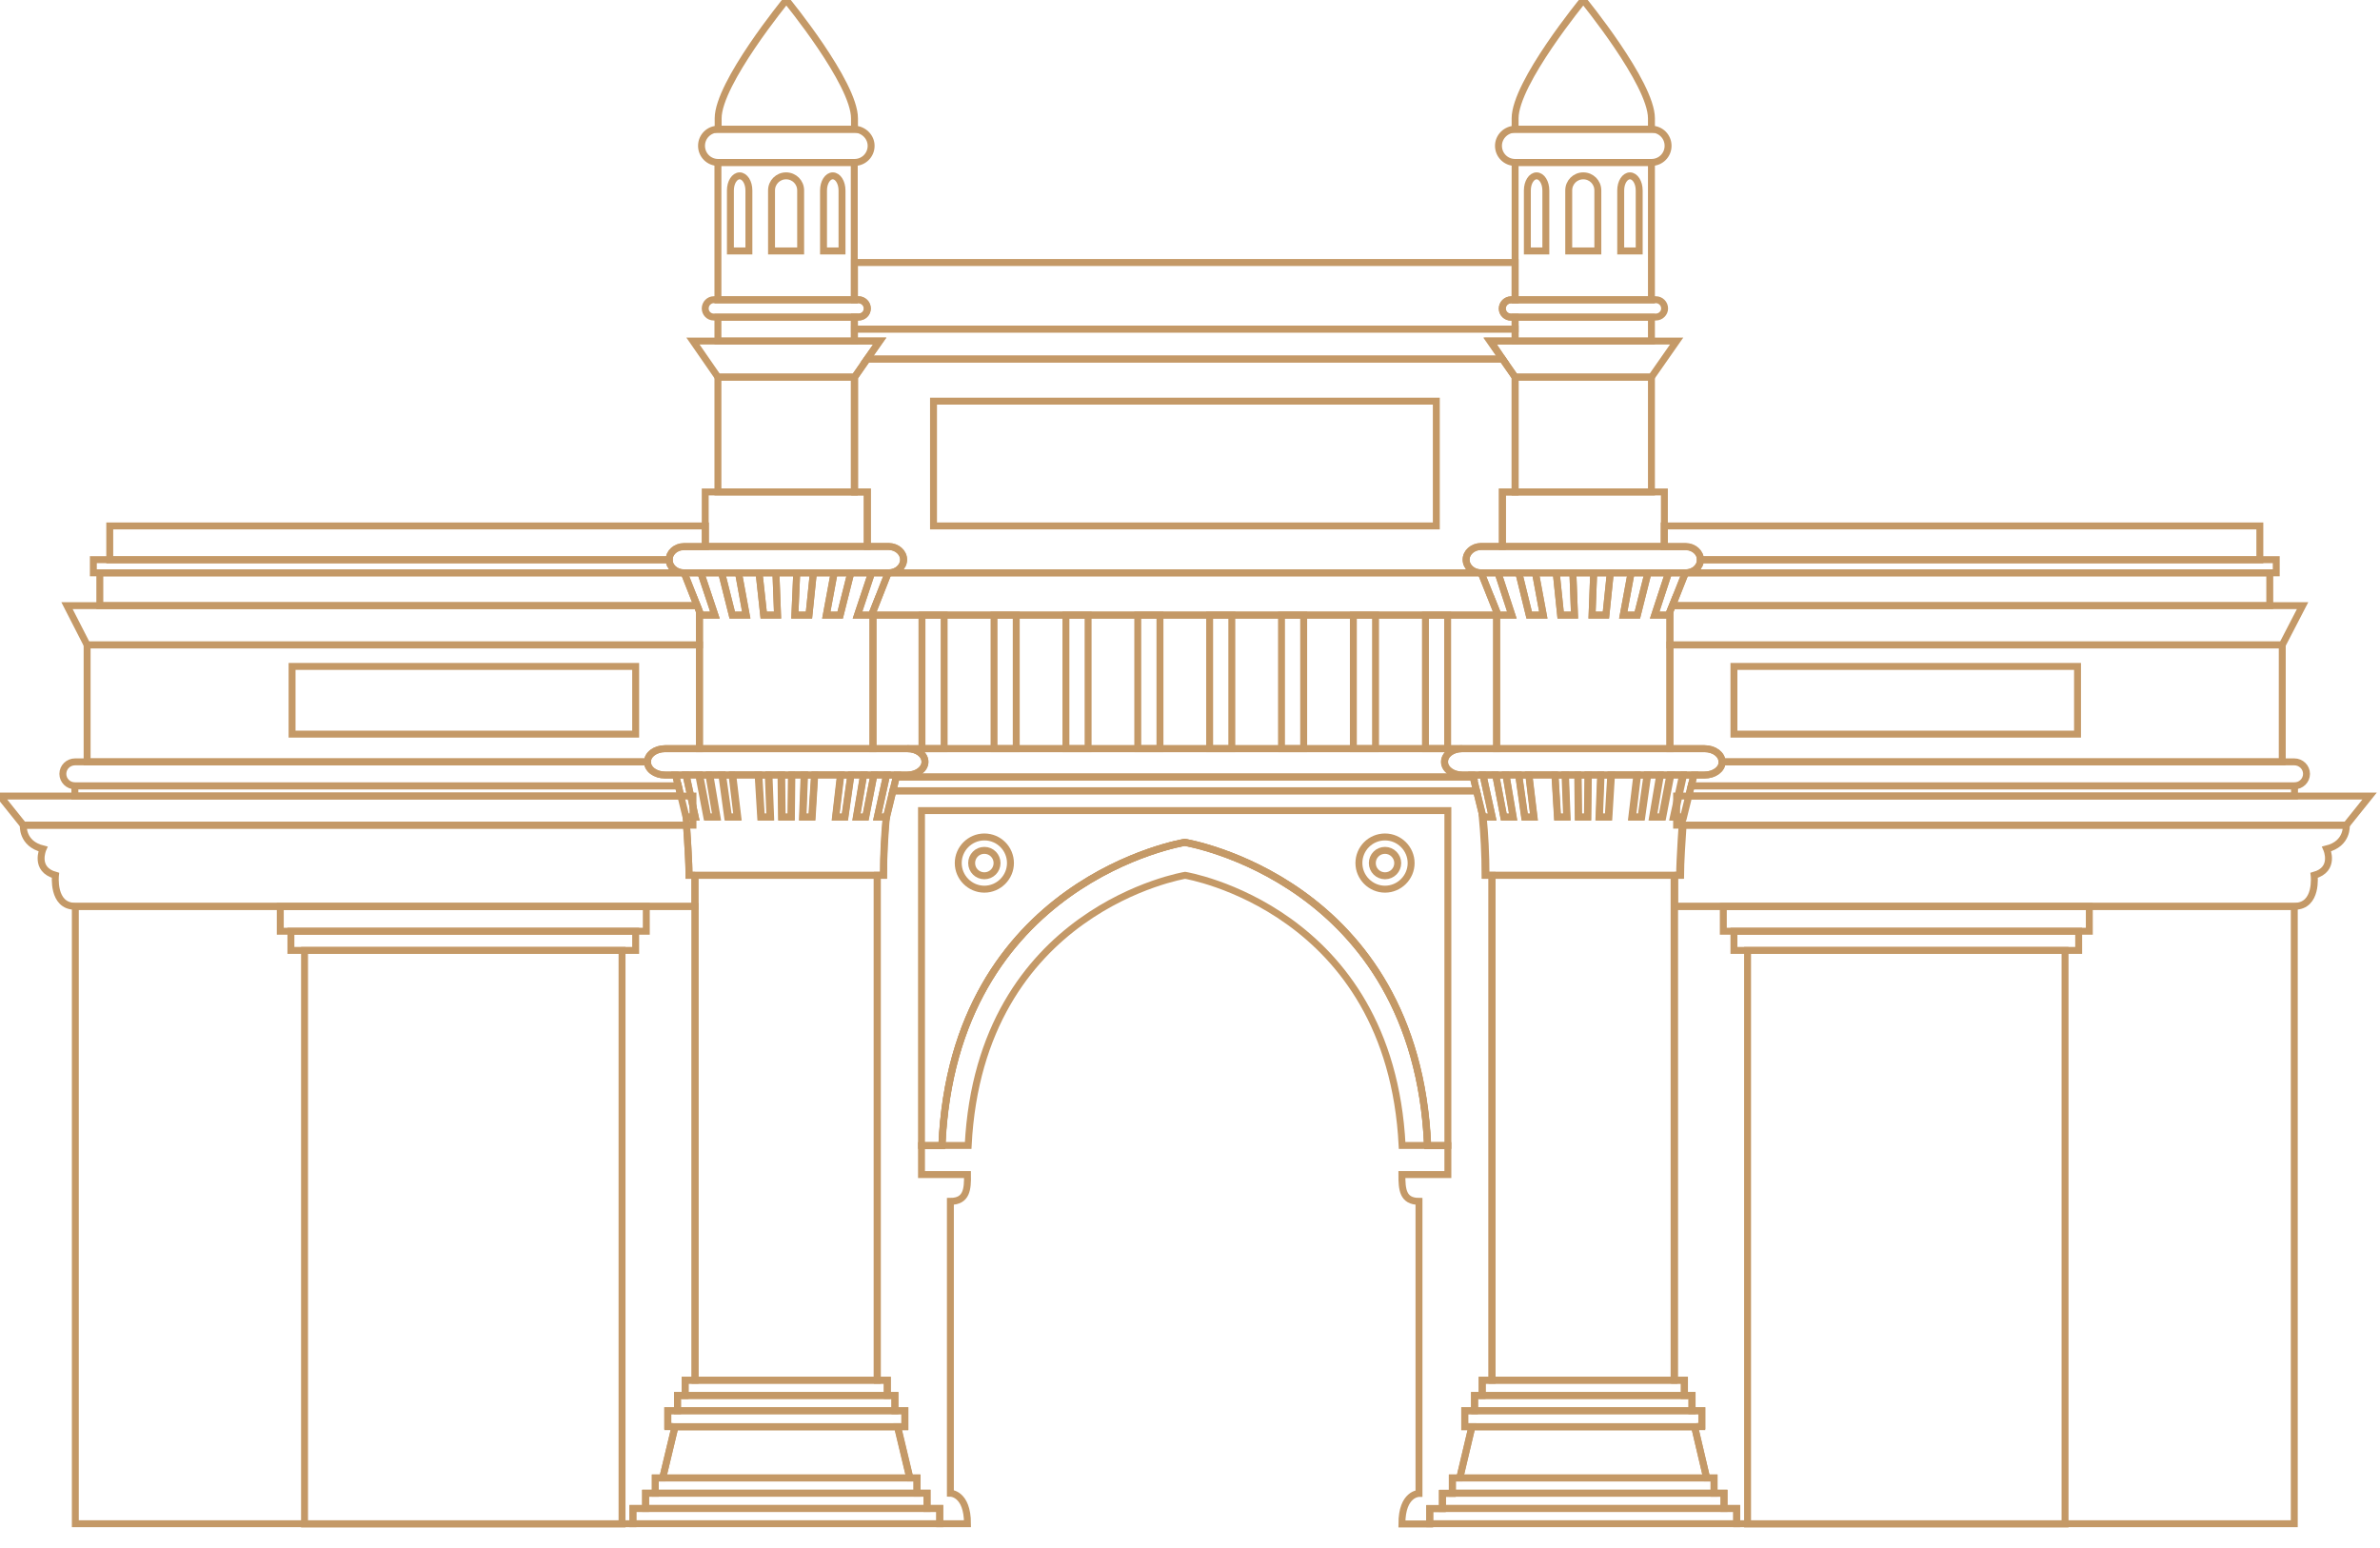 <svg width="103" height="67" viewBox="0 0 103 67" fill="none" xmlns="http://www.w3.org/2000/svg">
<path d="M73.77 32.4H72.27V27.91H98.77V32.97H74.52C74.52 32.65 74.19 32.4 73.77 32.4Z" stroke="#C49967" stroke-width="0.3" stroke-miterlimit="10"/>
<path d="M64.77 32.4V26.62H37.78V32.4H39.27H63.27H64.77Z" stroke="#C49967" stroke-width="0.3" stroke-miterlimit="10"/>
<path d="M29.61 24.79H29.6H4.32V26.21H30.17L29.61 24.79Z" stroke="#C49967" stroke-width="0.3" stroke-miterlimit="10"/>
<path d="M28.96 24.22H4.04V24.79H29.6C29.24 24.79 28.96 24.54 28.96 24.22Z" stroke="#C49967" stroke-width="0.3" stroke-miterlimit="10"/>
<path d="M30.27 26.47L30.17 26.21H2.9L3.77 27.91H30.27V26.47Z" stroke="#C49967" stroke-width="0.3" stroke-miterlimit="10"/>
<path d="M28.78 32.4H30.27V27.91H3.77V32.97H28.02C28.02 32.65 28.36 32.4 28.78 32.4Z" stroke="#C49967" stroke-width="0.3" stroke-miterlimit="10"/>
<path d="M29.24 33.54H28.78C28.36 33.54 28.02 33.29 28.02 32.97H3.25C2.96 32.97 2.72 33.2 2.72 33.49C2.72 33.78 2.96 34.01 3.25 34.01H29.35L29.24 33.54Z" stroke="#C49967" stroke-width="0.3" stroke-miterlimit="10"/>
<path d="M29.36 34.01H3.24V34.45H29.46L29.36 34.01Z" stroke="#C49967" stroke-width="0.3" stroke-miterlimit="10"/>
<path d="M30.08 37.88H29.82C29.82 37.38 29.75 36.27 29.71 35.71H1.01C1.01 35.71 0.93 36.51 1.86 36.74C1.86 36.74 1.47 37.62 2.4 37.88C2.4 37.88 2.25 39.22 3.25 39.22C4.26 39.22 30.07 39.22 30.07 39.22V37.88H30.08Z" stroke="#C49967" stroke-width="0.3" stroke-miterlimit="10"/>
<path d="M72.47 37.88H72.73C72.73 37.38 72.8 36.27 72.84 35.71H101.54C101.54 35.71 101.62 36.51 100.69 36.74C100.69 36.74 101.08 37.62 100.15 37.88C100.15 37.88 100.31 39.22 99.3 39.22C98.29 39.22 72.48 39.22 72.48 39.22V37.88H72.47Z" stroke="#C49967" stroke-width="0.3" stroke-miterlimit="10"/>
<path d="M36.97 7.03H31.07V12.98H36.97V7.03Z" stroke="#C49967" stroke-width="0.3" stroke-miterlimit="10"/>
<path d="M71.47 7.03H65.57V12.98H71.47V7.03Z" stroke="#C49967" stroke-width="0.3" stroke-miterlimit="10"/>
<path d="M29.6 23.66H30.53V22.76H4.75V24.23H28.96C28.96 23.91 29.24 23.66 29.6 23.66Z" stroke="#C49967" stroke-width="0.3" stroke-miterlimit="10"/>
<path d="M72.95 23.66H72.02V22.76H97.8V24.23H73.59C73.59 23.91 73.3 23.66 72.95 23.66Z" stroke="#C49967" stroke-width="0.3" stroke-miterlimit="10"/>
<path d="M27.94 65.281V64.621H28.36V63.961H28.68L29.21 61.751L28.9 61.711V61.05H29.32V60.391H29.65V59.73H30.08V39.23H3.26V65.941H27.39V65.281H27.94Z" stroke="#C49967" stroke-width="0.3" stroke-miterlimit="10"/>
<path d="M74.61 65.281V64.621H74.18V63.961H73.86L73.34 61.751L73.65 61.711V61.05H73.22V60.391H72.89V59.73H72.47V39.23H99.29V65.941H75.16V65.281H74.61Z" stroke="#C49967" stroke-width="0.3" stroke-miterlimit="10"/>
<path d="M29.99 35.71H1.01L0 34.45H29.99V35.71Z" stroke="#C49967" stroke-width="0.3" stroke-miterlimit="10"/>
<path d="M27.97 39.23H12.13V40.3H27.97V39.23Z" stroke="#C49967" stroke-width="0.3" stroke-miterlimit="10"/>
<path d="M27.51 40.3H12.59V41.13H27.51V40.3Z" stroke="#C49967" stroke-width="0.3" stroke-miterlimit="10"/>
<path d="M26.92 41.13H13.18V65.95H26.92V41.13Z" stroke="#C49967" stroke-width="0.3" stroke-miterlimit="10"/>
<path d="M27.51 28.84H12.64V31.77H27.51V28.84Z" stroke="#C49967" stroke-width="0.3" stroke-miterlimit="10"/>
<path d="M38.4 59.73H29.65V60.391H38.4V59.73Z" stroke="#C49967" stroke-width="0.3" stroke-miterlimit="10"/>
<path d="M38.73 60.39H29.32V61.05H38.73V60.39Z" stroke="#C49967" stroke-width="0.3" stroke-miterlimit="10"/>
<path d="M37.97 35.36L38.37 33.53H37.82L37.47 35.36H37.07L37.38 33.53H36.83L36.57 35.36H36.17L36.39 33.53H35.26L35.15 35.36H34.75L34.82 33.53H34.27L34.25 35.36H33.85L33.83 33.53H33.28L33.35 35.36H32.95L32.84 33.53H31.71L31.93 35.36H31.53L31.27 33.53H30.72L31.03 35.36H30.63L30.28 33.53H29.69L30.09 35.36H29.69C29.69 35.36 29.82 37.19 29.82 37.88H38.24C38.24 36.97 38.3 36.09 38.36 35.36H37.97Z" stroke="#C49967" stroke-width="0.3" stroke-miterlimit="10"/>
<path d="M37.7 6.31C37.7 6.71 37.38 7.03 36.98 7.03H31.08C30.68 7.03 30.36 6.71 30.36 6.31C30.36 5.91 30.68 5.59 31.08 5.59H36.98C37.37 5.6 37.7 5.92 37.7 6.31Z" stroke="#C49967" stroke-width="0.3" stroke-miterlimit="10"/>
<path d="M34.03 0C34.03 0 31.08 3.6 31.08 5.12V5.6H36.98V5.12C36.98 3.59 34.03 0 34.03 0Z" stroke="#C49967" stroke-width="0.3" stroke-miterlimit="10"/>
<path d="M34.65 10.85V8.24C34.65 7.89 34.37 7.61 34.02 7.61C33.67 7.61 33.39 7.89 33.39 8.24V10.86H34.65V10.85Z" stroke="#C49967" stroke-width="0.3" stroke-miterlimit="10"/>
<path d="M32.41 10.85V8.24C32.41 7.89 32.23 7.61 32.01 7.61C31.79 7.61 31.61 7.89 31.61 8.24V10.86H32.41V10.85Z" stroke="#C49967" stroke-width="0.3" stroke-miterlimit="10"/>
<path d="M36.44 10.85V8.24C36.44 7.89 36.26 7.61 36.04 7.61C35.82 7.61 35.64 7.89 35.64 8.24V10.86H36.44V10.85Z" stroke="#C49967" stroke-width="0.3" stroke-miterlimit="10"/>
<path d="M37.53 21.29H30.52V23.65H37.53V21.29Z" stroke="#C49967" stroke-width="0.3" stroke-miterlimit="10"/>
<path d="M39.1 24.22C39.1 24.53 38.81 24.79 38.46 24.79H29.6C29.25 24.79 28.96 24.54 28.96 24.22C28.96 23.91 29.25 23.65 29.6 23.65H38.46C38.81 23.66 39.1 23.91 39.1 24.22Z" stroke="#C49967" stroke-width="0.3" stroke-miterlimit="10"/>
<path d="M40.03 32.97C40.03 33.28 39.69 33.54 39.27 33.54H28.78C28.36 33.54 28.02 33.29 28.02 32.97C28.02 32.66 28.36 32.4 28.78 32.4H39.27C39.69 32.4 40.03 32.65 40.03 32.97Z" stroke="#C49967" stroke-width="0.3" stroke-miterlimit="10"/>
<path d="M30.94 26.62H30.33L29.61 24.79H30.33L30.94 26.62Z" stroke="#C49967" stroke-width="0.3" stroke-miterlimit="10"/>
<path d="M32.29 26.62H31.69L31.23 24.79H31.96L32.29 26.62Z" stroke="#C49967" stroke-width="0.3" stroke-miterlimit="10"/>
<path d="M33.65 26.62H33.05L32.85 24.79H33.58L33.65 26.62Z" stroke="#C49967" stroke-width="0.3" stroke-miterlimit="10"/>
<path d="M35.01 26.62H34.4L34.48 24.79H35.2L35.01 26.62Z" stroke="#C49967" stroke-width="0.3" stroke-miterlimit="10"/>
<path d="M36.36 26.62H35.76L36.1 24.79H36.82L36.36 26.62Z" stroke="#C49967" stroke-width="0.3" stroke-miterlimit="10"/>
<path d="M37.72 26.62H37.11L37.72 24.79H38.44L37.72 26.62Z" stroke="#C49967" stroke-width="0.3" stroke-miterlimit="10"/>
<path d="M30.09 35.36H29.69L29.24 33.54H29.69L30.09 35.36Z" stroke="#C49967" stroke-width="0.3" stroke-miterlimit="10"/>
<path d="M30.99 35.36H30.59L30.24 33.54H30.68L30.99 35.36Z" stroke="#C49967" stroke-width="0.3" stroke-miterlimit="10"/>
<path d="M31.9 35.36H31.49L31.24 33.54H31.68L31.9 35.36Z" stroke="#C49967" stroke-width="0.3" stroke-miterlimit="10"/>
<path d="M33.32 35.36H32.92L32.81 33.54H33.25L33.32 35.36Z" stroke="#C49967" stroke-width="0.3" stroke-miterlimit="10"/>
<path d="M34.23 35.36H33.82L33.8 33.54H34.25L34.23 35.36Z" stroke="#C49967" stroke-width="0.3" stroke-miterlimit="10"/>
<path d="M35.13 35.36H34.73L34.8 33.54H35.25L35.13 35.36Z" stroke="#C49967" stroke-width="0.3" stroke-miterlimit="10"/>
<path d="M36.56 35.36H36.16L36.37 33.54H36.82L36.56 35.36Z" stroke="#C49967" stroke-width="0.3" stroke-miterlimit="10"/>
<path d="M37.46 35.36H37.06L37.37 33.54H37.82L37.46 35.36Z" stroke="#C49967" stroke-width="0.3" stroke-miterlimit="10"/>
<path d="M38.37 35.36H37.97L38.37 33.54H38.81L38.37 35.36Z" stroke="#C49967" stroke-width="0.3" stroke-miterlimit="10"/>
<path d="M37.72 26.62H37.11L37.72 24.79H36.82L36.36 26.62H35.76L36.1 24.79H35.2L35.01 26.62H34.4L34.48 24.79H33.58L33.65 26.62H33.05L32.85 24.79H31.96L32.3 26.62H31.69L31.23 24.79H30.33L30.94 26.62H30.33L30.27 26.47V32.4H37.78V26.47L37.72 26.62Z" stroke="#C49967" stroke-width="0.3" stroke-miterlimit="10"/>
<path d="M37.53 13.35C37.53 13.56 37.36 13.72 37.15 13.72H30.89C30.68 13.72 30.52 13.55 30.52 13.35C30.52 13.14 30.69 12.97 30.89 12.97H37.15C37.36 12.98 37.53 13.15 37.53 13.35Z" stroke="#C49967" stroke-width="0.3" stroke-miterlimit="10"/>
<path d="M36.98 16.32H31.07L29.99 14.76H38.07L36.98 16.32Z" stroke="#C49967" stroke-width="0.3" stroke-miterlimit="10"/>
<path d="M37.96 37.88H30.08V59.73H37.96V37.88Z" stroke="#C49967" stroke-width="0.3" stroke-miterlimit="10"/>
<path d="M39.16 61.05H28.9V61.74H39.16V61.05Z" stroke="#C49967" stroke-width="0.3" stroke-miterlimit="10"/>
<path d="M39.37 63.96H28.68L29.21 61.75H38.84L39.37 63.96Z" stroke="#C49967" stroke-width="0.3" stroke-miterlimit="10"/>
<path d="M39.68 63.96H28.36V64.62H39.68V63.96Z" stroke="#C49967" stroke-width="0.3" stroke-miterlimit="10"/>
<path d="M40.12 64.62H27.94V65.28H40.12V64.62Z" stroke="#C49967" stroke-width="0.3" stroke-miterlimit="10"/>
<path d="M40.67 65.28H27.39V65.94H40.67V65.28Z" stroke="#C49967" stroke-width="0.3" stroke-miterlimit="10"/>
<path d="M36.97 13.73H31.07V14.761H36.97V13.73Z" stroke="#C49967" stroke-width="0.3" stroke-miterlimit="10"/>
<path d="M36.97 16.32H31.07V21.29H36.97V16.32Z" stroke="#C49967" stroke-width="0.3" stroke-miterlimit="10"/>
<path d="M72.56 35.71H101.54L102.55 34.45H72.56V35.71Z" stroke="#C49967" stroke-width="0.3" stroke-miterlimit="10"/>
<path d="M90.42 39.23H74.58V40.3H90.42V39.23Z" stroke="#C49967" stroke-width="0.3" stroke-miterlimit="10"/>
<path d="M89.96 40.3H75.04V41.13H89.96V40.3Z" stroke="#C49967" stroke-width="0.3" stroke-miterlimit="10"/>
<path d="M89.37 41.13H75.63V65.95H89.37V41.13Z" stroke="#C49967" stroke-width="0.3" stroke-miterlimit="10"/>
<path d="M72.94 24.79H72.95H98.23V26.21H72.38L72.94 24.79Z" stroke="#C49967" stroke-width="0.3" stroke-miterlimit="10"/>
<path d="M89.91 28.84H75.04V31.77H89.91V28.84Z" stroke="#C49967" stroke-width="0.3" stroke-miterlimit="10"/>
<path d="M72.9 59.73H64.15V60.391H72.9V59.73Z" stroke="#C49967" stroke-width="0.3" stroke-miterlimit="10"/>
<path d="M73.23 60.39H63.82V61.05H73.23V60.39Z" stroke="#C49967" stroke-width="0.3" stroke-miterlimit="10"/>
<path d="M64.58 35.36L64.18 33.53H64.73L65.08 35.36H65.48L65.17 33.53H65.72L65.98 35.36H66.38L66.16 33.53H67.29L67.4 35.36H67.8L67.73 33.53H68.28L68.3 35.36H68.7L68.72 33.53H69.27L69.2 35.36H69.6L69.71 33.53H70.84L70.62 35.36H71.02L71.28 33.53H71.83L71.52 35.36H71.92L72.27 33.53H72.82L72.42 35.36H72.82C72.82 35.36 72.69 37.19 72.69 37.88H64.27C64.27 36.97 64.22 36.09 64.15 35.36H64.58Z" stroke="#C49967" stroke-width="0.3" stroke-miterlimit="10"/>
<path d="M64.85 6.31C64.85 6.71 65.17 7.03 65.57 7.03H71.47C71.87 7.03 72.19 6.71 72.19 6.31C72.19 5.91 71.87 5.59 71.47 5.59H65.57C65.17 5.6 64.85 5.92 64.85 6.31Z" stroke="#C49967" stroke-width="0.3" stroke-miterlimit="10"/>
<path d="M68.52 0C68.52 0 71.47 3.6 71.47 5.12V5.6H65.57V5.12C65.57 3.59 68.52 0 68.52 0Z" stroke="#C49967" stroke-width="0.3" stroke-miterlimit="10"/>
<path d="M67.89 10.85V8.24C67.89 7.89 68.17 7.61 68.52 7.61C68.87 7.61 69.15 7.89 69.15 8.24V10.86H67.89V10.85Z" stroke="#C49967" stroke-width="0.3" stroke-miterlimit="10"/>
<path d="M70.14 10.85V8.24C70.14 7.89 70.32 7.61 70.54 7.61C70.76 7.61 70.94 7.89 70.94 8.24V10.86H70.14V10.85Z" stroke="#C49967" stroke-width="0.3" stroke-miterlimit="10"/>
<path d="M66.1 10.85V8.24C66.1 7.89 66.28 7.61 66.5 7.61C66.72 7.61 66.9 7.89 66.9 8.24V10.86H66.1V10.85Z" stroke="#C49967" stroke-width="0.3" stroke-miterlimit="10"/>
<path d="M72.03 21.29H65.02V23.65H72.03V21.29Z" stroke="#C49967" stroke-width="0.3" stroke-miterlimit="10"/>
<path d="M63.45 24.22C63.45 24.53 63.74 24.79 64.09 24.79H72.95C73.3 24.79 73.59 24.54 73.59 24.22C73.59 23.91 73.3 23.65 72.95 23.65H64.09C63.74 23.66 63.45 23.91 63.45 24.22Z" stroke="#C49967" stroke-width="0.3" stroke-miterlimit="10"/>
<path d="M62.52 32.97C62.52 33.28 62.86 33.54 63.28 33.54H73.77C74.19 33.54 74.53 33.29 74.53 32.97C74.53 32.66 74.19 32.4 73.77 32.4H63.27C62.86 32.4 62.52 32.65 62.52 32.97Z" stroke="#C49967" stroke-width="0.3" stroke-miterlimit="10"/>
<path d="M71.61 26.62H72.21L72.94 24.79H72.21L71.61 26.62Z" stroke="#C49967" stroke-width="0.3" stroke-miterlimit="10"/>
<path d="M70.25 26.62H70.86L71.32 24.79H70.59L70.25 26.62Z" stroke="#C49967" stroke-width="0.3" stroke-miterlimit="10"/>
<path d="M68.9 26.62H69.5L69.69 24.79H68.97L68.9 26.62Z" stroke="#C49967" stroke-width="0.3" stroke-miterlimit="10"/>
<path d="M67.54 26.62H68.14L68.07 24.79H67.35L67.54 26.62Z" stroke="#C49967" stroke-width="0.3" stroke-miterlimit="10"/>
<path d="M66.18 26.62H66.79L66.45 24.79H65.73L66.18 26.62Z" stroke="#C49967" stroke-width="0.3" stroke-miterlimit="10"/>
<path d="M64.83 26.62H65.43L64.83 24.79H64.1L64.83 26.62Z" stroke="#C49967" stroke-width="0.3" stroke-miterlimit="10"/>
<path d="M72.46 35.36H72.86L73.31 33.54H72.86L72.46 35.36Z" stroke="#C49967" stroke-width="0.3" stroke-miterlimit="10"/>
<path d="M71.55 35.36H71.96L72.31 33.54H71.86L71.55 35.36Z" stroke="#C49967" stroke-width="0.3" stroke-miterlimit="10"/>
<path d="M70.65 35.36H71.05L71.31 33.54H70.87L70.65 35.36Z" stroke="#C49967" stroke-width="0.3" stroke-miterlimit="10"/>
<path d="M69.22 35.36H69.63L69.74 33.54H69.29L69.22 35.36Z" stroke="#C49967" stroke-width="0.3" stroke-miterlimit="10"/>
<path d="M68.32 35.36H68.72L68.74 33.54H68.3L68.32 35.36Z" stroke="#C49967" stroke-width="0.3" stroke-miterlimit="10"/>
<path d="M67.41 35.36H67.82L67.75 33.54H67.3L67.41 35.36Z" stroke="#C49967" stroke-width="0.3" stroke-miterlimit="10"/>
<path d="M65.99 35.36H66.39L66.17 33.54H65.73L65.99 35.36Z" stroke="#C49967" stroke-width="0.3" stroke-miterlimit="10"/>
<path d="M65.08 35.36H65.49L65.18 33.54H64.73L65.08 35.36Z" stroke="#C49967" stroke-width="0.3" stroke-miterlimit="10"/>
<path d="M64.18 35.36H64.58L64.18 33.54H63.73L64.18 35.36Z" stroke="#C49967" stroke-width="0.3" stroke-miterlimit="10"/>
<path d="M64.83 26.62H65.43L64.83 24.79H65.73L66.18 26.62H66.79L66.45 24.79H67.35L67.54 26.62H68.14L68.07 24.79H68.97L68.9 26.62H69.5L69.69 24.79H70.59L70.25 26.62H70.86L71.32 24.79H72.21L71.61 26.62H72.21L72.27 26.47V32.4H64.77V26.47L64.83 26.62Z" stroke="#C49967" stroke-width="0.3" stroke-miterlimit="10"/>
<path d="M65.02 13.35C65.02 13.56 65.19 13.72 65.4 13.72H71.66C71.87 13.72 72.04 13.55 72.04 13.35C72.04 13.14 71.87 12.97 71.66 12.97H65.39C65.18 12.98 65.02 13.15 65.02 13.35Z" stroke="#C49967" stroke-width="0.3" stroke-miterlimit="10"/>
<path d="M65.57 16.32H71.47L72.56 14.76H64.48L65.57 16.32Z" stroke="#C49967" stroke-width="0.3" stroke-miterlimit="10"/>
<path d="M73.65 61.05H63.39V61.74H73.65V61.05Z" stroke="#C49967" stroke-width="0.3" stroke-miterlimit="10"/>
<path d="M63.18 63.96H73.86L73.34 61.75H63.7L63.18 63.96Z" stroke="#C49967" stroke-width="0.3" stroke-miterlimit="10"/>
<path d="M74.18 63.96H62.86V64.62H74.18V63.96Z" stroke="#C49967" stroke-width="0.3" stroke-miterlimit="10"/>
<path d="M74.61 64.62H62.43V65.28H74.61V64.62Z" stroke="#C49967" stroke-width="0.3" stroke-miterlimit="10"/>
<path d="M75.16 65.28H61.88V65.94H75.16V65.28Z" stroke="#C49967" stroke-width="0.3" stroke-miterlimit="10"/>
<path d="M71.47 13.73H65.57V14.761H71.47V13.73Z" stroke="#C49967" stroke-width="0.3" stroke-miterlimit="10"/>
<path d="M71.47 16.32H65.57V21.29H71.47V16.32Z" stroke="#C49967" stroke-width="0.3" stroke-miterlimit="10"/>
<path d="M72.45 37.88H64.57V59.73H72.45V37.88Z" stroke="#C49967" stroke-width="0.3" stroke-miterlimit="10"/>
<path d="M73.59 24.22H98.51V24.79H72.95C73.3 24.79 73.59 24.54 73.59 24.22Z" stroke="#C49967" stroke-width="0.3" stroke-miterlimit="10"/>
<path d="M72.27 26.47L72.38 26.21H99.65L98.77 27.91H72.27V26.47Z" stroke="#C49967" stroke-width="0.3" stroke-miterlimit="10"/>
<path d="M73.31 33.54H73.77C74.19 33.54 74.53 33.29 74.53 32.97H99.29C99.58 32.97 99.82 33.2 99.82 33.49C99.82 33.78 99.58 34.01 99.29 34.01H73.19L73.31 33.54Z" stroke="#C49967" stroke-width="0.3" stroke-miterlimit="10"/>
<path d="M73.19 34.01H99.3V34.45H73.08L73.19 34.01Z" stroke="#C49967" stroke-width="0.3" stroke-miterlimit="10"/>
<path d="M64.31 37.88C64.31 36.97 64.26 36.09 64.19 35.36H64.18L63.9 34.22H38.64L38.36 35.36H38.35C38.28 36.08 38.23 36.96 38.23 37.88H37.97V59.73H38.4V60.39H38.73V61.05H39.16V61.74H38.85L39.38 63.96H39.69V64.62H40.12V65.28H40.67V65.94H41.87C41.87 64.62 41.13 64.62 41.13 64.62V51.99C41.84 51.99 41.88 51.46 41.87 50.83H39.88V49.58H40.76C41.26 38.08 51.27 36.46 51.27 36.46C51.27 36.46 61.28 38.08 61.78 49.58H62.66V50.83H60.67C60.67 51.46 60.7 51.99 61.41 51.99V64.63C61.41 64.63 60.67 64.63 60.67 65.95H61.87V65.29H62.42V64.63H62.85V63.96H63.17L63.7 61.74H63.39V61.05H63.81V60.39H64.14V59.73H64.57V37.88H64.31Z" stroke="#C49967" stroke-width="0.3" stroke-miterlimit="10"/>
<path d="M40.86 26.62H39.9V32.4H40.86V26.62Z" stroke="#C49967" stroke-width="0.3" stroke-miterlimit="10"/>
<path d="M43.98 26.62H43.02V32.4H43.98V26.62Z" stroke="#C49967" stroke-width="0.3" stroke-miterlimit="10"/>
<path d="M47.09 26.62H46.13V32.4H47.09V26.62Z" stroke="#C49967" stroke-width="0.3" stroke-miterlimit="10"/>
<path d="M50.2 26.62H49.24V32.4H50.2V26.62Z" stroke="#C49967" stroke-width="0.3" stroke-miterlimit="10"/>
<path d="M53.31 26.62H52.35V32.4H53.31V26.62Z" stroke="#C49967" stroke-width="0.3" stroke-miterlimit="10"/>
<path d="M56.42 26.62H55.46V32.4H56.42V26.62Z" stroke="#C49967" stroke-width="0.3" stroke-miterlimit="10"/>
<path d="M59.53 26.62H58.57V32.4H59.53V26.62Z" stroke="#C49967" stroke-width="0.3" stroke-miterlimit="10"/>
<path d="M62.65 26.62H61.69V32.4H62.65V26.62Z" stroke="#C49967" stroke-width="0.3" stroke-miterlimit="10"/>
<path d="M61.79 49.57C61.29 38.07 51.28 36.45 51.28 36.45C51.28 36.45 41.27 38.07 40.77 49.57H41.9C42.42 39.33 51.29 37.88 51.29 37.88C51.29 37.88 60.16 39.33 60.68 49.57H61.79Z" stroke="#C49967" stroke-width="0.3" stroke-miterlimit="10"/>
<path d="M65.57 13.73H65.39C65.18 13.73 65.01 13.56 65.01 13.36C65.01 13.15 65.18 12.98 65.39 12.98H65.57V11.36H36.98V12.97H37.16C37.37 12.97 37.54 13.14 37.54 13.35C37.54 13.56 37.37 13.72 37.16 13.72H36.98V14.24H65.57V13.73Z" stroke="#C49967" stroke-width="0.3" stroke-miterlimit="10"/>
<path d="M65.03 15.54L64.51 14.76H65.57V14.24H36.98V14.76H38.07L37.52 15.54H65.03Z" stroke="#C49967" stroke-width="0.3" stroke-miterlimit="10"/>
<path d="M38.46 24.79H64.09C63.74 24.79 63.45 24.54 63.45 24.22C63.45 23.9 63.74 23.65 64.09 23.65H65.02V21.29H65.57V16.32L65.03 15.54H37.53L36.99 16.32V21.29H37.54V23.65H38.47C38.82 23.65 39.11 23.9 39.11 24.22C39.11 24.54 38.81 24.79 38.46 24.79Z" stroke="#C49967" stroke-width="0.3" stroke-miterlimit="10"/>
<path d="M64.77 26.62V26.47L64.83 26.62L64.1 24.79H64.09H38.46H38.44L37.72 26.62L37.78 26.47V26.62H64.77Z" stroke="#C49967" stroke-width="0.3" stroke-miterlimit="10"/>
<path d="M63.73 33.54H63.27C62.85 33.54 62.51 33.29 62.51 32.97C62.51 32.66 62.85 32.4 63.27 32.4H39.27C39.69 32.4 40.03 32.65 40.03 32.97C40.03 33.28 39.69 33.54 39.27 33.54H38.81L38.79 33.63H63.76L63.73 33.54Z" stroke="#C49967" stroke-width="0.3" stroke-miterlimit="10"/>
<path d="M63.76 33.62H38.79L38.64 34.23H63.9L63.76 33.62Z" stroke="#C49967" stroke-width="0.3" stroke-miterlimit="10"/>
<path d="M39.88 35.08V49.57H40.76C41.26 38.07 51.27 36.45 51.27 36.45C51.27 36.45 61.28 38.07 61.78 49.57H62.66V35.08H39.88Z" stroke="#C49967" stroke-width="0.3" stroke-miterlimit="10"/>
<path d="M62.16 17.36H40.4V22.76H62.16V17.36Z" stroke="#C49967" stroke-width="0.3" stroke-miterlimit="10"/>
<path d="M43.73 37.35C43.73 37.97 43.22 38.48 42.6 38.48C41.98 38.48 41.47 37.97 41.47 37.35C41.47 36.73 41.98 36.22 42.6 36.22C43.23 36.22 43.73 36.73 43.73 37.35Z" stroke="#C49967" stroke-width="0.3" stroke-miterlimit="10"/>
<path d="M43.15 37.35C43.15 37.65 42.91 37.9 42.6 37.9C42.3 37.9 42.05 37.66 42.05 37.35C42.05 37.05 42.29 36.8 42.6 36.8C42.91 36.8 43.15 37.05 43.15 37.35Z" stroke="#C49967" stroke-width="0.3" stroke-miterlimit="10"/>
<path d="M61.07 37.35C61.07 37.97 60.56 38.48 59.94 38.48C59.32 38.48 58.81 37.97 58.81 37.35C58.81 36.73 59.31 36.22 59.94 36.22C60.56 36.22 61.07 36.73 61.07 37.35Z" stroke="#C49967" stroke-width="0.3" stroke-miterlimit="10"/>
<path d="M60.49 37.35C60.49 37.65 60.25 37.9 59.94 37.9C59.64 37.9 59.39 37.66 59.39 37.35C59.39 37.05 59.63 36.8 59.94 36.8C60.24 36.8 60.49 37.05 60.49 37.35Z" stroke="#C49967" stroke-width="0.3" stroke-miterlimit="10"/>
</svg>
